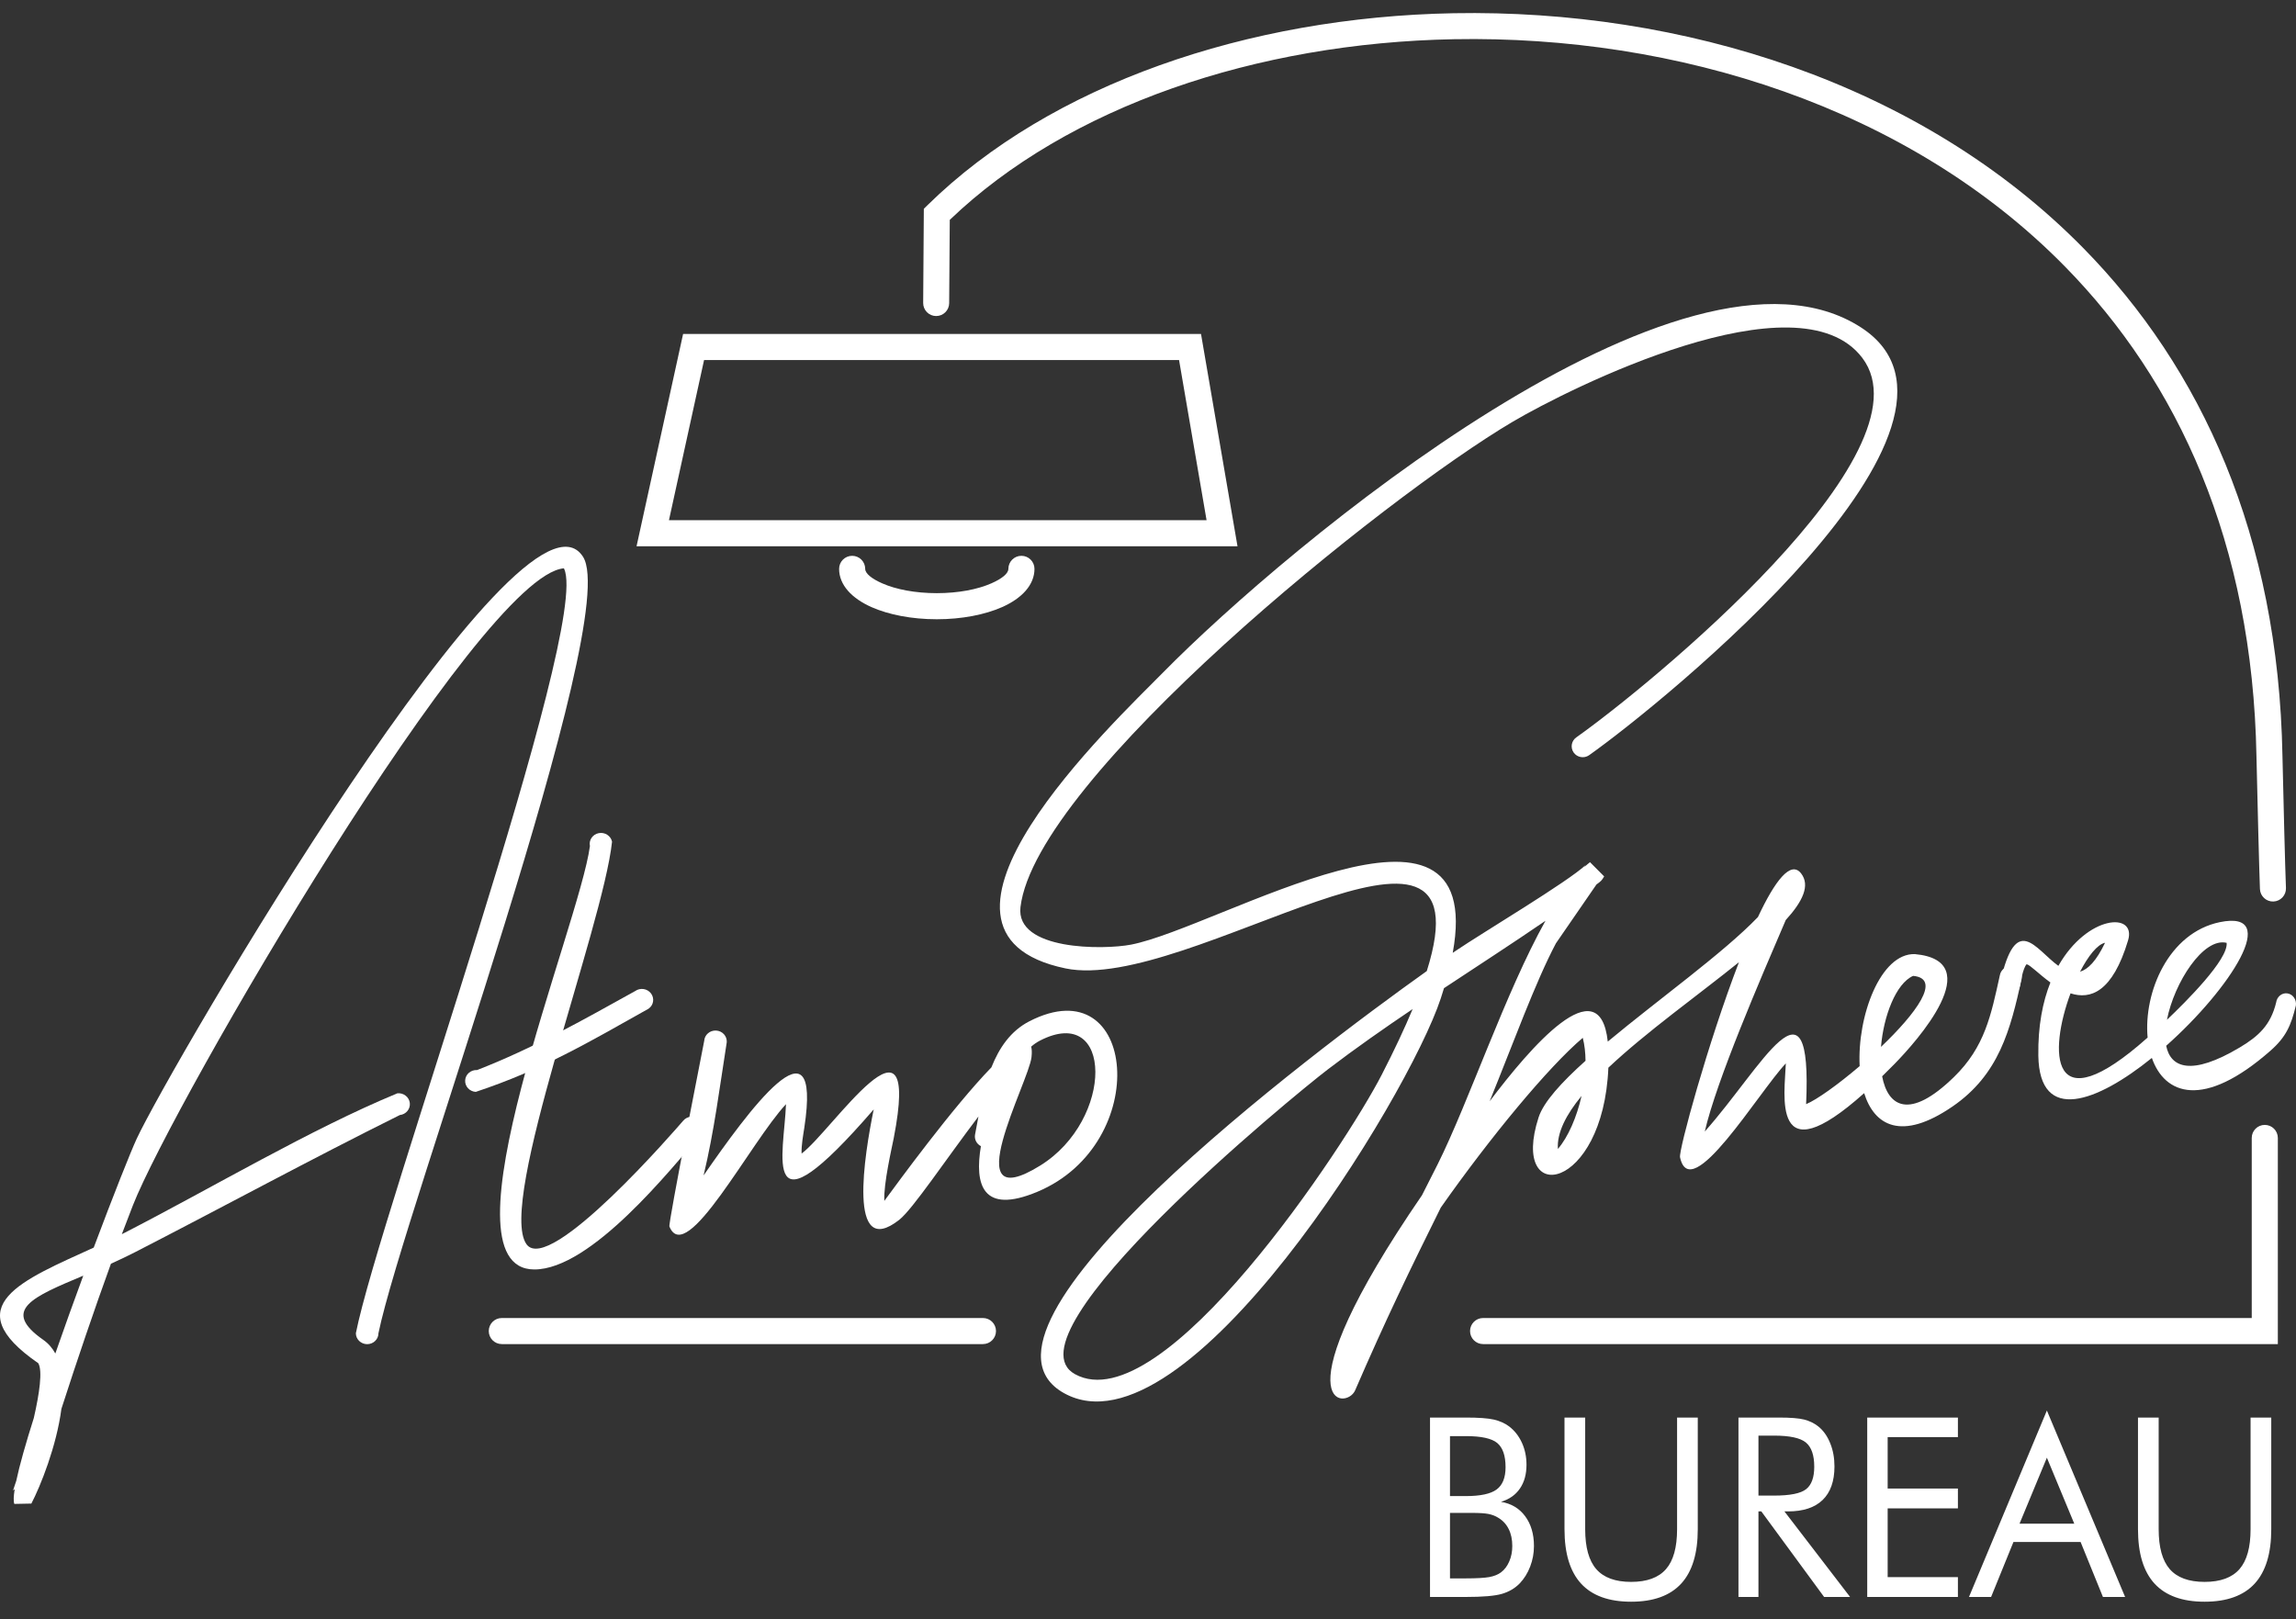 <svg width="112" height="79" viewBox="0 0 112 79" fill="none" xmlns="http://www.w3.org/2000/svg">
<rect x="0" y="0" width="112" height="79" fill="#333333" stroke="none"/>
<path fill-rule="evenodd" clip-rule="evenodd" d="M76.902 35.966C80.375 33.51 94.354 22.104 90.845 17.461C87.722 13.329 76.515 18.968 73.798 20.57C67.529 24.267 50.534 37.968 49.78 44.248C49.525 46.373 53.837 46.343 55.175 46.083C59.472 45.248 72.569 37.181 70.865 46.485L71.013 46.384C72.332 45.489 76.499 43.011 77.37 42.183C77.32 42.232 77.313 42.247 77.287 42.296C77.378 42.211 77.469 42.133 77.561 42.061L78.252 42.755C78.124 42.972 78.094 42.987 77.887 43.141L77.876 43.149L75.899 46.019C74.894 47.916 73.811 50.911 72.666 53.726C74.615 51.143 78.03 47.129 78.428 50.814C80.9 48.755 84.079 46.482 85.753 44.738C86.575 42.986 87.35 41.954 87.859 42.61C88.309 43.188 87.943 43.971 87.109 44.885C85.858 47.801 83.734 52.71 83.16 55.201C85.972 52.046 88.412 47.078 88.103 53.865C88.615 53.657 89.654 52.914 90.715 52.01C90.59 49.566 91.734 46.494 93.407 46.546C97.017 46.874 93.481 50.818 92.42 51.9C92.21 52.115 92.007 52.317 91.812 52.507C92.088 53.971 93.129 54.676 95.321 52.536C96.822 51.072 97.124 49.526 97.551 47.591C97.595 47.299 97.869 47.098 98.163 47.142C98.458 47.185 98.662 47.456 98.618 47.747C98.068 50.241 97.514 52.425 95.239 53.984C92.751 55.69 91.427 54.908 90.934 53.329C86.367 57.41 87.062 53.377 87.114 51.877C85.789 53.276 82.463 58.848 81.953 56.457C81.882 56.123 83.298 50.917 84.827 46.94C82.827 48.553 80.297 50.353 78.457 52.087C78.205 58.142 73.632 58.913 75.052 54.514C75.295 53.76 76.171 52.801 77.343 51.749C77.339 51.352 77.296 50.972 77.208 50.63C75.529 52.055 72.696 55.476 70.282 58.912C68.763 61.97 67.572 64.435 66.103 67.83C65.677 68.815 62.222 68.726 69.367 58.306C69.622 57.81 69.878 57.306 70.134 56.791C71.648 53.754 73.44 48.407 75.389 44.92C73.783 46.02 72.115 47.099 70.438 48.208C70.389 48.371 70.337 48.537 70.281 48.709C68.695 53.532 57.857 71.24 51.917 67.972C46.135 64.791 63.928 51.412 69.599 47.373C72.794 37.258 57.941 48.485 51.974 47.243C43.462 45.471 54.363 35.218 56.743 32.799C62.732 26.713 82.181 10.394 90.787 15.978C97.988 20.651 81.065 34.334 77.51 36.848C77.264 37.014 76.929 36.951 76.761 36.708C76.593 36.464 76.656 36.132 76.902 35.966ZM91.756 51.072C93.449 49.458 94.741 47.737 93.322 47.608C92.482 47.979 91.877 49.579 91.756 51.072ZM93.407 46.546C93.414 46.547 93.42 46.546 93.427 46.546L93.358 46.541C93.375 46.543 93.391 46.545 93.407 46.546ZM77.149 53.464C76.394 54.381 75.943 55.258 75.994 56.053C76.492 55.474 76.916 54.502 77.149 53.464ZM68.909 49.227C67.515 50.167 66.126 51.138 64.774 52.169C63.107 53.439 48.896 65.094 52.44 67.039C56.726 69.391 65.658 55.832 67.404 52.426C68.023 51.221 68.52 50.16 68.909 49.227Z" fill="white"/>
<path fill-rule="evenodd" clip-rule="evenodd" d="M35.452 50.84C35.107 53.03 34.836 55.205 34.321 57.344C36.429 54.301 40.117 49.224 39.234 55.022C39.184 55.351 39.086 55.872 39.102 56.276C40.578 55.188 44.973 48.423 43.596 55.528C43.507 55.985 43.093 57.761 43.138 58.585C43.783 57.709 46.463 54.028 48.362 52.07C48.736 51.126 49.296 50.293 50.215 49.822C55.461 47.132 56.237 55.783 50.603 58.141C47.911 59.268 47.536 57.78 47.849 55.915C47.642 55.809 47.52 55.582 47.564 55.348C47.617 55.069 47.671 54.774 47.729 54.468C46.147 56.548 44.522 58.992 43.867 59.507C41.32 61.509 42.168 56.328 42.62 54.122C37.027 60.589 38.254 56.332 38.341 53.867C36.606 55.722 33.472 61.844 32.655 59.835C32.59 59.676 34.329 50.923 34.352 50.776C34.37 50.482 34.63 50.258 34.934 50.275C35.238 50.293 35.469 50.545 35.452 50.84ZM50.3 51.061C50.335 51.181 50.342 51.35 50.317 51.575C50.188 52.781 46.56 59.454 50.743 56.861C54.362 54.617 54.299 48.935 50.733 50.764C50.576 50.845 50.433 50.945 50.3 51.061Z" fill="white"/>
<path fill-rule="evenodd" clip-rule="evenodd" d="M29.856 41.061C29.412 45.235 24.254 58.661 25.679 60.694C26.781 62.266 33.05 54.994 33.325 54.676C33.515 54.446 33.862 54.41 34.099 54.595C34.337 54.78 34.374 55.116 34.184 55.346C32.759 56.998 28.838 61.94 26.058 61.93C21.275 61.912 28.256 45.187 28.777 41.274C28.715 40.986 28.907 40.704 29.205 40.645C29.503 40.586 29.794 40.772 29.856 41.061Z" fill="white"/>
<path fill-rule="evenodd" clip-rule="evenodd" d="M23.273 52.202C26.027 51.13 28.419 49.771 30.985 48.348C31.23 48.174 31.574 48.225 31.755 48.462C31.936 48.7 31.884 49.034 31.639 49.208C28.688 50.864 26.468 52.181 23.209 53.267C22.905 53.25 22.673 52.997 22.691 52.703C22.708 52.409 22.969 52.185 23.273 52.202Z" fill="white"/>
<path fill-rule="evenodd" clip-rule="evenodd" d="M17.359 65.042C18.484 59.357 28.826 30.575 27.52 27.752C27.516 27.743 27.512 27.735 27.506 27.726C23.401 28.054 8.43 53.845 6.485 58.797C6.31 59.242 6.129 59.715 5.943 60.209L6.093 60.133C10.319 57.961 15.171 55.076 19.383 53.337C19.685 53.305 19.957 53.516 19.991 53.809C20.024 54.102 19.806 54.365 19.504 54.397C15.169 56.55 10.916 58.863 6.612 61.075C6.209 61.282 5.806 61.473 5.412 61.65C4.603 63.878 3.75 66.387 2.995 68.731C2.761 70.54 1.976 72.498 1.53 73.351L0.699 73.368C0.653 73.247 0.661 73.005 0.714 72.665L0.684 72.666L0.632 72.722C0.673 72.606 0.729 72.442 0.793 72.243C0.953 71.481 1.258 70.411 1.65 69.174C1.923 67.981 2.084 66.874 1.867 66.504C-2.186 63.706 1.124 62.44 4.572 60.863C5.538 58.288 6.381 56.169 6.669 55.551C8.295 52.057 25.5 22.535 28.442 27.165C30.37 30.199 19.653 59.23 18.461 65.041C18.462 65.335 18.216 65.574 17.912 65.575C17.608 65.575 17.36 65.336 17.359 65.042ZM4.062 62.233C1.595 63.271 0.028 63.908 2.116 65.368C2.364 65.542 2.555 65.767 2.699 66.03C3.136 64.774 3.604 63.474 4.062 62.233Z" fill="white"/>
<path fill-rule="evenodd" clip-rule="evenodd" d="M97.568 47.943C98.342 44.47 99.284 46.306 100.408 47.119C101.822 44.627 104.227 44.48 103.809 45.874C103.046 48.419 101.966 48.773 101.002 48.46C99.954 51.267 99.924 54.927 104.762 50.618C104.56 48.411 105.777 45.506 108.284 44.987C111.313 44.361 108.785 48.252 105.668 51.018C105.88 52.083 106.887 52.513 109.259 51.098C110.193 50.541 110.765 49.996 111.031 48.908C111.069 48.622 111.315 48.423 111.581 48.462C111.847 48.501 112.033 48.765 111.995 49.05C111.758 50.025 111.516 50.589 110.755 51.258C107.481 54.136 105.589 53.4 104.969 51.611C102.303 53.767 99.481 54.838 99.431 51.496C99.41 50.047 99.646 48.867 100.02 47.93C99.464 47.527 99.033 47.074 98.86 47.039C98.673 47.236 98.562 47.964 98.527 48.121C98.48 48.406 98.228 48.596 97.963 48.547C97.698 48.498 97.521 48.227 97.568 47.943ZM101.466 47.404C101.854 47.288 102.26 46.884 102.685 45.993C102.31 46.072 101.863 46.635 101.466 47.404ZM105.705 49.75C106.626 48.876 108.709 46.802 108.616 45.996C107.484 45.719 106.059 47.933 105.705 49.75Z" fill="white"/>
<path d="M111.51 43.321C111.523 43.671 111.251 43.966 110.9 43.98C110.55 43.993 110.255 43.721 110.241 43.371C110.224 42.941 110.193 41.848 110.162 40.663C110.122 39.135 110.081 37.454 110.071 36.889C109.88 26.498 106.247 18.621 100.729 13.002C96.899 9.101 92.155 6.282 87.022 4.462C81.872 2.635 76.334 1.814 70.93 1.913C61.297 2.09 52.105 5.187 46.33 10.727L46.301 14.787C46.3 15.137 46.015 15.419 45.665 15.418C45.315 15.417 45.032 15.132 45.033 14.782L45.065 10.186L45.252 10.002C51.249 4.12 60.861 0.83 70.911 0.645C76.463 0.544 82.154 1.388 87.444 3.264C92.751 5.146 97.661 8.066 101.634 12.112C107.367 17.95 111.142 26.117 111.339 36.869C111.349 37.417 111.39 39.092 111.43 40.633C111.46 41.786 111.491 42.864 111.51 43.321Z" fill="white"/>
<path d="M33.834 16.292H58.586L60.366 26.65H31.051L33.322 16.292H33.834ZM57.515 17.564H34.345L32.632 25.378H58.857L57.515 17.564Z" fill="white"/>
<path d="M49.189 27.752C49.189 27.4 49.474 27.115 49.825 27.115C50.177 27.115 50.462 27.4 50.462 27.752C50.462 28.53 49.855 29.188 48.872 29.622C48.049 29.985 46.925 30.21 45.697 30.21C44.469 30.21 43.345 29.985 42.522 29.622C41.54 29.188 40.932 28.53 40.932 27.752C40.932 27.4 41.217 27.115 41.569 27.115C41.92 27.115 42.205 27.4 42.205 27.752C42.205 27.979 42.522 28.233 43.034 28.458C43.704 28.754 44.645 28.937 45.697 28.937C46.749 28.937 47.69 28.754 48.36 28.458C48.872 28.233 49.189 27.979 49.189 27.752Z" fill="white"/>
<path d="M109.841 55.514C109.841 55.163 110.126 54.878 110.477 54.878C110.829 54.878 111.114 55.163 111.114 55.514V65.571H72.346C71.995 65.571 71.71 65.286 71.71 64.935C71.71 64.584 71.995 64.299 72.346 64.299H109.841V55.514ZM47.948 64.299C48.3 64.299 48.585 64.584 48.585 64.935C48.585 65.286 48.3 65.571 47.948 65.571H24.478C24.127 65.571 23.842 65.286 23.842 64.935C23.842 64.584 24.127 64.299 24.478 64.299H47.948Z" fill="white"/>
<path d="M69.757 77.907V69.155H71.505C72.12 69.155 72.573 69.187 72.867 69.253C73.158 69.32 73.41 69.432 73.62 69.591C73.888 69.797 74.095 70.065 74.242 70.389C74.389 70.713 74.463 71.07 74.463 71.456C74.463 71.919 74.357 72.305 74.144 72.615C73.933 72.927 73.624 73.143 73.219 73.267C73.714 73.347 74.107 73.58 74.394 73.963C74.682 74.349 74.827 74.834 74.827 75.42C74.827 75.771 74.766 76.105 74.643 76.423C74.522 76.742 74.351 77.015 74.134 77.244C73.898 77.486 73.604 77.658 73.258 77.758C72.91 77.858 72.325 77.907 71.505 77.907H69.757ZM70.731 73.806V77.001H71.505C72.036 77.001 72.419 76.978 72.654 76.936C72.888 76.891 73.076 76.815 73.219 76.707C73.389 76.581 73.524 76.403 73.622 76.174C73.722 75.948 73.77 75.697 73.77 75.422C73.77 75.101 73.712 74.824 73.592 74.589C73.475 74.355 73.303 74.171 73.078 74.039C72.945 73.955 72.79 73.896 72.615 73.859C72.441 73.824 72.167 73.806 71.797 73.806H71.505H70.731ZM70.731 70.06V72.986H71.505C72.216 72.986 72.716 72.878 73.006 72.664C73.297 72.449 73.442 72.086 73.442 71.576C73.442 71.015 73.307 70.624 73.037 70.397C72.769 70.173 72.257 70.06 71.505 70.06H70.731ZM76.317 69.155H77.326V74.602C77.326 75.487 77.506 76.136 77.868 76.55C78.23 76.964 78.795 77.172 79.567 77.172C80.34 77.172 80.905 76.964 81.267 76.55C81.629 76.136 81.809 75.487 81.809 74.602V69.155H82.818V74.602C82.818 75.785 82.548 76.67 82.008 77.258C81.467 77.845 80.653 78.139 79.566 78.139C78.48 78.139 77.668 77.845 77.127 77.258C76.587 76.67 76.317 75.785 76.317 74.602V69.155ZM84.803 77.907V69.155H86.775C87.336 69.155 87.749 69.187 88.009 69.253C88.271 69.32 88.502 69.432 88.701 69.591C88.95 69.793 89.142 70.067 89.278 70.407C89.417 70.748 89.486 71.125 89.486 71.54C89.486 72.256 89.294 72.802 88.911 73.174C88.525 73.547 87.964 73.733 87.223 73.733H87.045L90.248 77.907H88.981L85.918 73.733H85.778V77.907H84.803ZM85.778 70.036V72.962H86.538C87.319 72.962 87.841 72.858 88.105 72.647C88.369 72.439 88.5 72.074 88.5 71.552C88.5 70.991 88.365 70.599 88.093 70.373C87.821 70.148 87.303 70.036 86.538 70.036H85.778ZM91.084 77.907V69.155H95.508V70.109H92.081V72.619H95.508V73.586H92.081V76.939H95.508V77.907H91.084ZM99.848 71.113L98.514 74.332H101.184L99.848 71.113ZM99.848 68.812L103.664 77.907H102.582L101.493 75.226H98.217L97.127 77.907H96.048L99.848 68.812ZM104.292 69.155H105.301V74.602C105.301 75.487 105.481 76.136 105.842 76.55C106.204 76.964 106.77 77.172 107.542 77.172C108.315 77.172 108.88 76.964 109.242 76.55C109.604 76.136 109.784 75.487 109.784 74.602V69.155H110.793V74.602C110.793 75.785 110.523 76.67 109.983 77.258C109.441 77.845 108.628 78.139 107.54 78.139C106.455 78.139 105.643 77.845 105.101 77.258C104.562 76.67 104.292 75.785 104.292 74.602V69.155Z" fill="white"/>
</svg>
